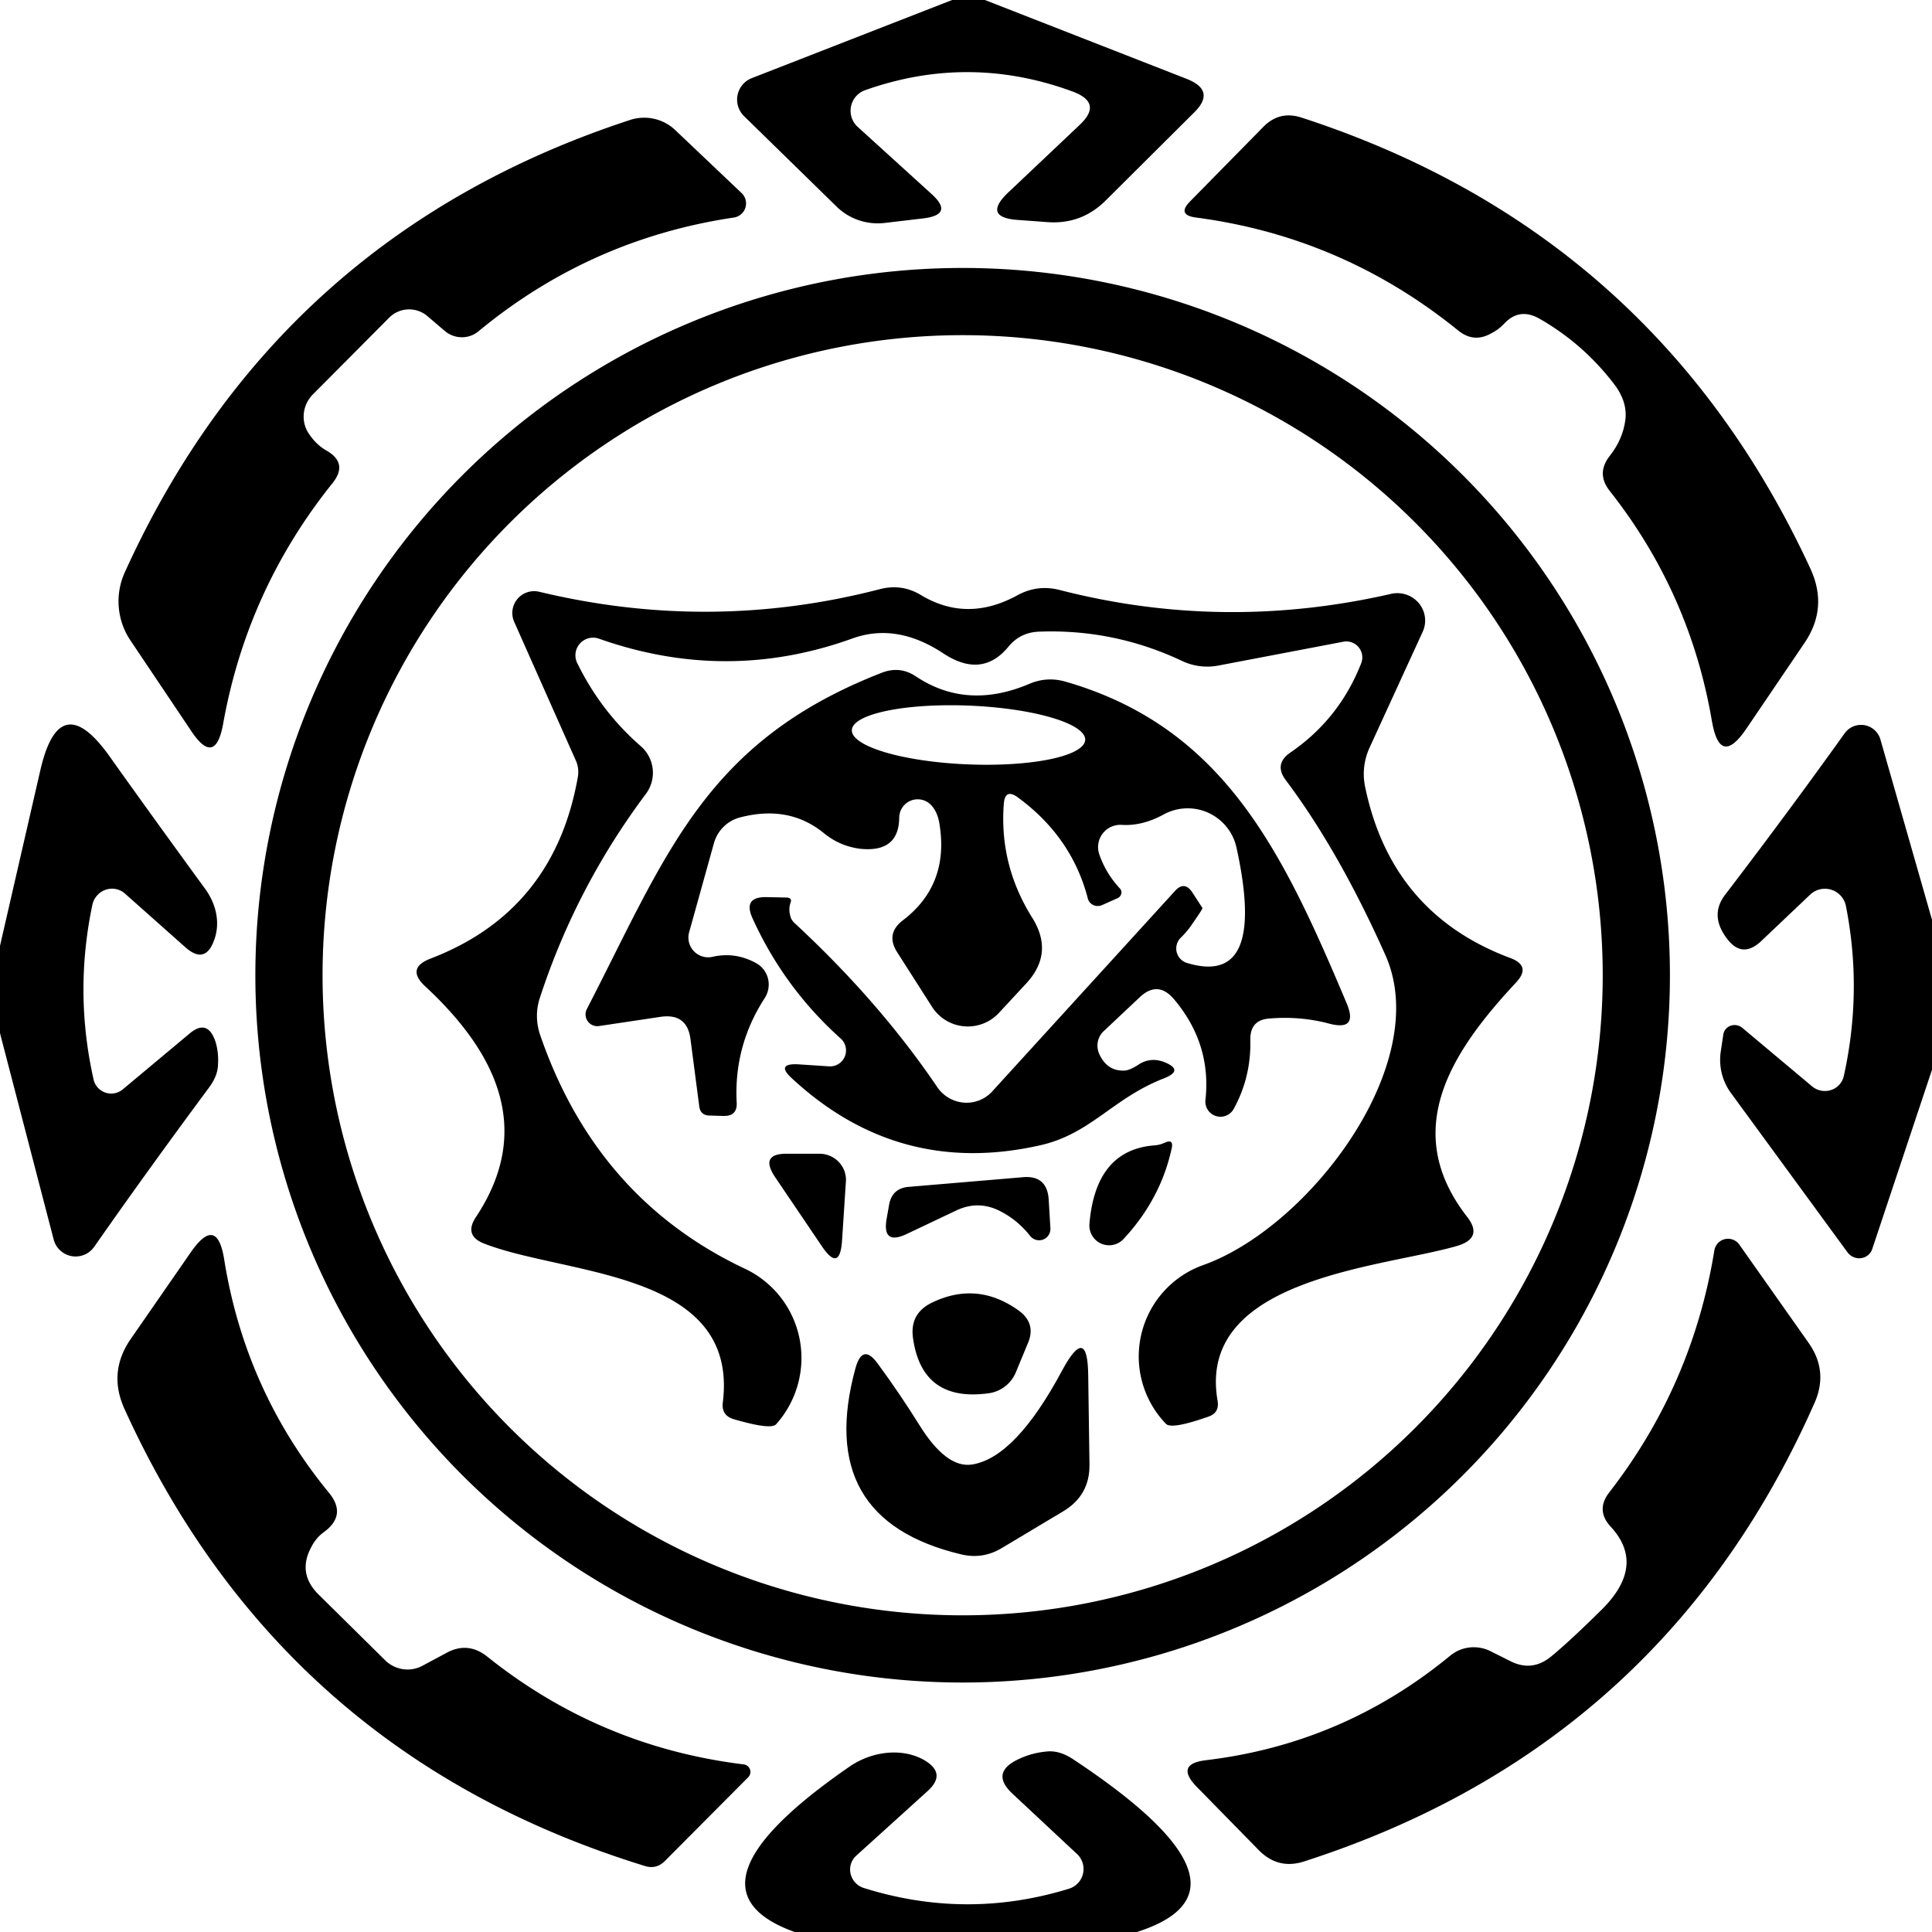 <?xml version="1.0" encoding="UTF-8" standalone="no"?>
<!DOCTYPE svg PUBLIC "-//W3C//DTD SVG 1.1//EN" "http://www.w3.org/Graphics/SVG/1.1/DTD/svg11.dtd">
<svg xmlns="http://www.w3.org/2000/svg" version="1.1" viewBox="0.00 0.00 46.00 46.00">
<path fill="#000000" d="
  M 22.67 0.00
  L 23.45 0.00
  L 28.26 1.88
  Q 28.96 2.16 28.43 2.68
  L 26.33 4.77
  Q 25.76 5.34 24.96 5.29
  L 24.28 5.24
  Q 23.35 5.19 24.03 4.56
  L 25.70 2.98
  Q 26.27 2.45 25.54 2.18
  Q 23.07 1.27 20.59 2.15
  A 0.52 0.52 0.0 0 0 20.42 3.02
  L 22.17 4.61
  Q 22.73 5.11 21.98 5.20
  L 21.05 5.31
  A 1.41 1.39 -25.6 0 1 19.92 4.92
  L 17.71 2.76
  A 0.55 0.55 0.0 0 1 17.90 1.86
  L 22.67 0.00
  Z"
/>
<path fill="#000000" d="
  M 35.81 7.71
  Q 35.68 7.85 35.50 7.94
  Q 35.09 8.17 34.72 7.87
  Q 31.97 5.64 28.48 5.18
  Q 28.01 5.12 28.34 4.79
  L 30.09 3.01
  Q 30.47 2.63 30.99 2.80
  Q 39.41 5.54 43.11 13.55
  Q 43.53 14.47 42.97 15.30
  L 41.58 17.35
  Q 40.95 18.28 40.76 17.17
  Q 40.24 14.11 38.32 11.68
  Q 38.00 11.27 38.33 10.85
  Q 38.64 10.46 38.70 9.99
  Q 38.75 9.55 38.42 9.13
  Q 37.68 8.17 36.64 7.58
  Q 36.17 7.32 35.81 7.71
  Z"
/>
<path fill="#000000" d="
  M 7.35 10.32
  Q 7.52 10.58 7.76 10.72
  Q 8.30 11.02 7.92 11.50
  Q 5.88 14.04 5.31 17.25
  Q 5.12 18.26 4.55 17.40
  L 3.10 15.24
  A 1.67 1.67 0.0 0 1 2.97 13.63
  Q 6.61 5.61 14.99 2.86
  A 1.08 1.07 -32.4 0 1 16.08 3.10
  L 17.65 4.59
  A 0.34 0.34 0.0 0 1 17.47 5.18
  Q 14.05 5.69 11.39 7.89
  A 0.63 0.62 45.4 0 1 10.59 7.88
  L 10.18 7.53
  A 0.67 0.67 0.0 0 0 9.27 7.56
  L 7.45 9.39
  A 0.75 0.73 -39.3 0 0 7.35 10.32
  Z"
/>
<path fill="#000000" d="
  M 39.76 23.22
  A 16.84 16.84 0.0 0 1 22.92 40.06
  A 16.84 16.84 0.0 0 1 6.08 23.22
  A 16.84 16.84 0.0 0 1 22.92 6.38
  A 16.84 16.84 0.0 0 1 39.76 23.22
  Z
  M 38.16 23.22
  A 15.24 15.24 0.0 0 0 22.92 7.98
  A 15.24 15.24 0.0 0 0 7.68 23.22
  A 15.24 15.24 0.0 0 0 22.92 38.46
  A 15.24 15.24 0.0 0 0 38.16 23.22
  Z"
/>
<path fill="#000000" d="
  M 24.00 15.41
  Q 23.38 16.15 22.48 15.57
  Q 21.36 14.82 20.30 15.20
  Q 17.31 16.28 14.27 15.21
  A 0.42 0.42 0.0 0 0 13.75 15.80
  Q 14.31 16.94 15.25 17.76
  A 0.84 0.84 0.0 0 1 15.38 18.90
  Q 13.71 21.13 12.85 23.77
  A 1.41 1.34 45.7 0 0 12.86 24.64
  Q 14.20 28.54 17.74 30.21
  A 2.36 2.35 -56.5 0 1 18.48 33.91
  Q 18.36 34.05 17.47 33.79
  Q 17.17 33.70 17.21 33.39
  C 17.60 30.25 13.48 30.37 11.53 29.61
  Q 11.04 29.42 11.33 28.98
  C 12.72 26.89 11.81 25.05 10.13 23.49
  Q 9.65 23.05 10.26 22.82
  Q 13.20 21.69 13.76 18.49
  A 0.70 0.64 -53.8 0 0 13.72 18.13
  L 12.24 14.80
  A 0.52 0.52 0.0 0 1 12.84 14.09
  Q 16.92 15.07 20.94 14.03
  Q 21.47 13.89 21.93 14.17
  Q 23.03 14.83 24.23 14.17
  Q 24.71 13.91 25.24 14.05
  Q 29.14 15.05 33.12 14.14
  A 0.66 0.65 5.6 0 1 33.87 15.05
  L 32.60 17.82
  Q 32.41 18.26 32.50 18.72
  Q 33.12 21.75 35.96 22.81
  Q 36.47 23.00 36.09 23.40
  C 34.58 25.02 33.32 26.90 34.93 28.97
  Q 35.32 29.47 34.71 29.66
  C 32.95 30.18 28.48 30.41 28.99 33.35
  Q 29.04 33.64 28.77 33.73
  Q 27.89 34.04 27.76 33.90
  A 2.31 2.31 0.0 0 1 28.65 30.12
  C 31.17 29.22 34.13 25.33 32.99 22.75
  Q 31.88 20.26 30.61 18.57
  Q 30.33 18.19 30.72 17.92
  Q 31.89 17.12 32.41 15.79
  A 0.38 0.38 0.0 0 0 31.98 15.28
  L 28.99 15.85
  A 1.40 1.40 0.0 0 1 28.13 15.73
  Q 26.51 14.97 24.73 15.04
  Q 24.28 15.06 24.00 15.41
  Z"
/>
<path fill="#000000" d="
  M 23.90 19.14
  Q 23.79 20.59 24.57 21.84
  Q 25.11 22.69 24.43 23.42
  L 23.79 24.11
  A 1.01 1.01 0.0 0 1 22.19 23.97
  L 21.36 22.67
  Q 21.08 22.23 21.50 21.91
  Q 22.60 21.07 22.37 19.63
  Q 22.33 19.35 22.18 19.18
  A 0.44 0.44 0.0 0 0 21.41 19.47
  Q 21.40 20.30 20.49 20.21
  Q 20.00 20.15 19.62 19.84
  Q 18.79 19.16 17.63 19.46
  A 0.88 0.87 -88.7 0 0 17.00 20.07
  L 16.41 22.19
  A 0.47 0.47 0.0 0 0 16.97 22.78
  Q 17.51 22.66 18.00 22.93
  A 0.59 0.58 -59.3 0 1 18.21 23.76
  Q 17.47 24.90 17.54 26.25
  Q 17.56 26.58 17.22 26.57
  L 16.88 26.56
  Q 16.68 26.55 16.65 26.35
  L 16.44 24.74
  Q 16.36 24.12 15.73 24.21
  L 14.26 24.43
  A 0.28 0.28 0.0 0 1 13.97 24.03
  C 15.87 20.35 16.78 17.66 20.99 16.02
  Q 21.42 15.85 21.80 16.10
  Q 23.01 16.91 24.49 16.29
  Q 24.92 16.10 25.37 16.23
  C 29.15 17.32 30.55 20.30 32.06 23.88
  Q 32.35 24.56 31.64 24.37
  Q 30.96 24.19 30.23 24.25
  Q 29.76 24.28 29.77 24.76
  Q 29.79 25.65 29.37 26.41
  A 0.36 0.36 0.0 0 1 28.70 26.20
  Q 28.85 24.86 27.96 23.80
  Q 27.57 23.33 27.13 23.75
  L 26.28 24.55
  A 0.48 0.47 55.5 0 0 26.18 25.11
  Q 26.37 25.51 26.78 25.49
  Q 26.91 25.48 27.12 25.34
  Q 27.39 25.17 27.70 25.28
  Q 28.22 25.48 27.70 25.68
  C 26.48 26.16 25.97 27.00 24.76 27.27
  Q 21.39 28.03 18.85 25.67
  Q 18.47 25.32 18.99 25.34
  L 19.75 25.39
  A 0.38 0.38 0.0 0 0 20.02 24.73
  Q 18.67 23.52 17.92 21.87
  Q 17.68 21.35 18.25 21.36
  L 18.73 21.37
  Q 18.87 21.38 18.82 21.50
  Q 18.77 21.65 18.82 21.82
  Q 18.84 21.90 18.91 21.97
  Q 20.94 23.85 22.32 25.89
  A 0.84 0.83 48.8 0 0 23.63 25.98
  L 27.97 21.22
  Q 28.20 20.96 28.39 21.25
  L 28.63 21.62
  Q 28.64 21.64 28.33 22.08
  Q 28.25 22.19 28.12 22.32
  A 0.36 0.36 0.0 0 0 28.27 22.93
  Q 30.17 23.50 29.44 20.18
  A 1.19 1.19 0.0 0 0 27.71 19.39
  Q 27.20 19.67 26.71 19.64
  A 0.53 0.53 0.0 0 0 26.17 20.33
  Q 26.32 20.78 26.66 21.15
  A 0.15 0.14 -35.6 0 1 26.62 21.38
  L 26.24 21.55
  A 0.25 0.24 -19.1 0 1 25.90 21.39
  Q 25.52 19.93 24.24 18.99
  Q 23.93 18.76 23.90 19.14
  Z
  M 25.838 17.616
  A 2.78 0.70 2.4 0 0 23.089 16.801
  A 2.78 0.70 2.4 0 0 20.282 17.384
  A 2.78 0.70 2.4 0 0 23.031 18.199
  A 2.78 0.70 2.4 0 0 25.838 17.616
  Z"
/>
<path fill="#000000" d="
  M 0.00 24.60
  L 0.00 22.52
  L 0.96 18.34
  Q 1.42 16.34 2.61 18.01
  Q 3.49 19.25 4.86 21.13
  C 5.15 21.51 5.25 21.97 5.10 22.38
  Q 4.89 22.97 4.42 22.56
  L 2.98 21.28
  A 0.48 0.47 -63.3 0 0 2.20 21.54
  Q 1.76 23.63 2.23 25.71
  A 0.43 0.43 0.0 0 0 2.92 25.94
  L 4.50 24.62
  Q 4.94 24.24 5.13 24.80
  Q 5.21 25.06 5.19 25.36
  Q 5.18 25.62 4.98 25.89
  Q 3.49 27.90 2.24 29.69
  A 0.54 0.54 0.0 0 1 1.28 29.52
  L 0.00 24.60
  Z"
/>
<path fill="#000000" d="
  M 46.00 21.90
  L 46.00 25.47
  L 44.58 29.73
  A 0.34 0.33 36.0 0 1 43.99 29.82
  L 41.21 26.02
  A 1.34 1.33 -58.9 0 1 40.97 25.04
  L 41.03 24.64
  A 0.28 0.27 24.2 0 1 41.48 24.47
  L 43.15 25.87
  A 0.47 0.46 26.1 0 0 43.90 25.62
  Q 44.35 23.59 43.95 21.57
  A 0.51 0.51 0.0 0 0 43.10 21.30
  L 41.93 22.41
  Q 41.48 22.83 41.12 22.35
  Q 40.70 21.80 41.07 21.31
  Q 42.59 19.32 43.92 17.46
  A 0.48 0.48 0.0 0 1 44.77 17.60
  L 46.00 21.90
  Z"
/>
<path fill="#000000" d="
  M 27.50 27.27
  Q 27.62 27.26 27.75 27.20
  Q 27.94 27.12 27.90 27.33
  Q 27.64 28.54 26.76 29.49
  A 0.47 0.47 0.0 0 1 25.94 29.13
  Q 26.09 27.37 27.50 27.27
  Z"
/>
<path fill="#000000" d="
  M 18.75 27.47
  L 19.52 27.47
  A 0.63 0.62 2.6 0 1 20.14 28.14
  L 20.05 29.52
  Q 20.00 30.32 19.56 29.66
  L 18.45 28.02
  Q 18.08 27.46 18.75 27.47
  Z"
/>
<path fill="#000000" d="
  M 22.77 28.82
  L 21.59 29.38
  Q 21.00 29.66 21.11 29.02
  L 21.17 28.68
  Q 21.24 28.30 21.62 28.26
  L 24.34 28.03
  Q 24.94 27.97 24.97 28.58
  L 25.01 29.25
  A 0.27 0.27 0.0 0 1 24.53 29.43
  Q 24.23 29.05 23.82 28.84
  Q 23.30 28.57 22.77 28.82
  Z"
/>
<path fill="#000000" d="
  M 7.58 37.96
  L 9.16 39.52
  A 0.76 0.75 53.6 0 0 10.06 39.66
  L 10.62 39.36
  Q 11.14 39.07 11.61 39.45
  Q 14.29 41.59 17.71 42.01
  A 0.18 0.18 0.0 0 1 17.82 42.31
  L 15.82 44.32
  Q 15.62 44.51 15.36 44.43
  Q 6.71 41.77 2.97 33.56
  Q 2.56 32.67 3.12 31.87
  L 4.54 29.82
  Q 5.17 28.91 5.34 30.00
  Q 5.84 33.11 7.83 35.54
  Q 8.27 36.07 7.71 36.48
  Q 7.53 36.61 7.42 36.82
  Q 7.07 37.45 7.58 37.96
  Z"
/>
<path fill="#000000" d="
  M 36.92 39.45
  Q 37.36 39.09 38.11 38.35
  Q 39.21 37.28 38.35 36.35
  Q 37.99 35.96 38.31 35.54
  Q 40.30 32.98 40.82 29.76
  A 0.33 0.33 0.0 0 1 41.41 29.63
  L 43.06 31.97
  Q 43.54 32.65 43.20 33.41
  Q 39.59 41.57 31.05 44.32
  Q 30.43 44.52 29.97 44.05
  L 28.49 42.54
  Q 27.97 42.00 28.71 41.91
  Q 31.98 41.52 34.53 39.42
  A 0.89 0.88 38.9 0 1 35.50 39.32
  L 35.96 39.55
  Q 36.47 39.81 36.92 39.45
  Z"
/>
<path fill="#000000" d="
  M 24.18 32.69
  A 0.82 0.82 0.0 0 1 23.56 33.17
  Q 21.96 33.40 21.74 31.87
  Q 21.65 31.27 22.20 31.01
  Q 23.27 30.50 24.25 31.20
  Q 24.68 31.51 24.47 31.99
  L 24.18 32.69
  Z"
/>
<path fill="#000000" d="
  M 23.14 34.87
  Q 24.18 34.71 25.30 32.61
  Q 25.90 31.51 25.91 32.76
  L 25.94 34.87
  Q 25.95 35.60 25.32 35.98
  L 23.85 36.86
  Q 23.40 37.13 22.89 37.01
  Q 19.38 36.18 20.37 32.57
  Q 20.54 31.97 20.90 32.47
  Q 21.43 33.19 21.89 33.93
  Q 22.53 34.96 23.14 34.87
  Z"
/>
<path fill="#000000" d="
  M 27.07 46.00
  L 18.92 46.00
  Q 16.03 44.96 20.23 42.06
  C 20.77 41.69 21.49 41.61 22.01 41.91
  Q 22.55 42.23 22.08 42.65
  L 20.39 44.18
  A 0.46 0.45 32.7 0 0 20.56 44.95
  Q 23.01 45.72 25.45 44.97
  A 0.49 0.49 0.0 0 0 25.64 44.14
  L 24.11 42.71
  Q 23.57 42.21 24.24 41.89
  Q 24.57 41.73 24.95 41.70
  Q 25.25 41.68 25.57 41.90
  Q 30.23 44.99 27.07 46.00
  Z"
/>
</svg>
